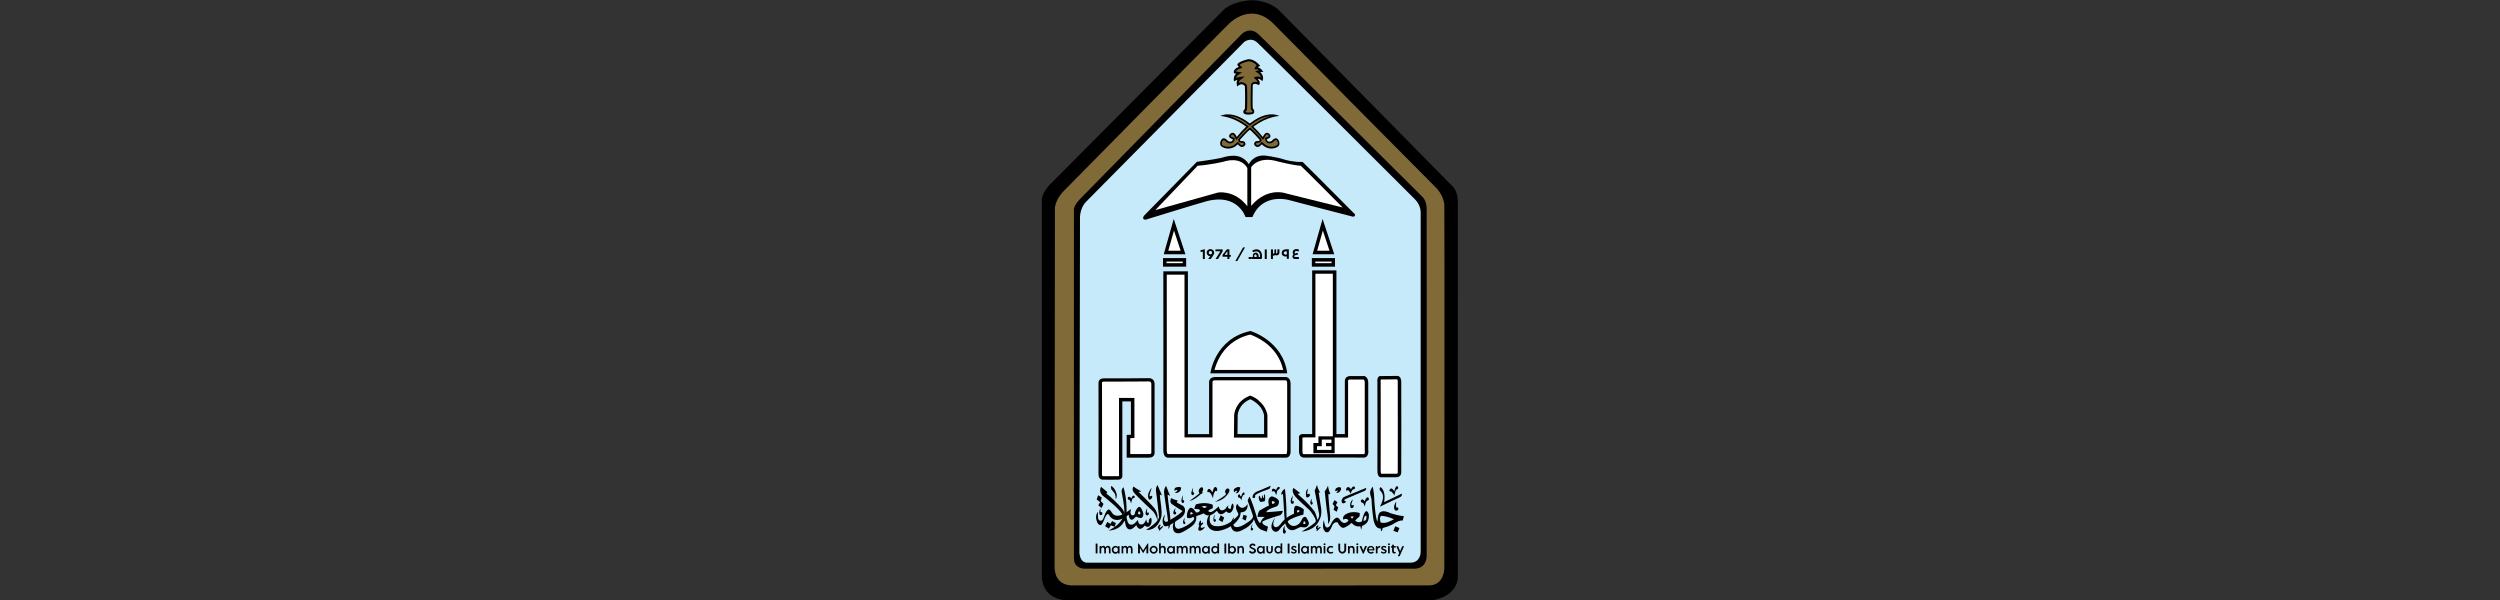 <?xml version="1.0" encoding="UTF-8"?>
<svg id="Layer_1" data-name="Layer 1" xmlns="http://www.w3.org/2000/svg" viewBox="0 0 300 72">
  <rect x="0" y="0" width="300" height="72" fill="#333333" stroke="none"/>
  <defs>
    <style>
      .cls-1, .cls-2 {
        fill: #fff;
      }

      .cls-3, .cls-4 {
        fill: #806a38;
      }

      .cls-5 {
        fill: #c7eafb;
      }

      .cls-4, .cls-2, .cls-6 {
        fill-rule: evenodd;
      }
    </style>
  </defs>
  <g>
    <path d="m153.46,1.21s-1.03-1.07-3.04-1.18c-.22-.02-2.17.02-3.48,1.05-.24.24-21,21.11-21,21.11,0,0-.98,1.05-.92,1.86v44.93s-.22,2.69,2.71,3.04h44.21s3.06-.39,3-2.98c-.02-.96,0-44.67,0-44.67,0,0,.11-1.4-.74-2.12L153.46,1.21h0Z"/>
    <path class="cls-5" d="m149.28,5.06s.79-.7,1.62.07c.89.82,18.86,18.75,18.86,18.75,0,0,.66.59.72,1.51v40.84s.02,1.23-1.16,1.29h-38.83s-.83.13-.96-1.16l.07-40.23s-.04-1.14.74-1.93c.79-.79,18.94-19.14,18.94-19.14h0Z"/>
    <path class="cls-6" d="m149.85,19.72s.5-1.16,1.95-1.05c0,0,1.36.15,2.41.5,0,0,1.05.31,2.1.26.87.83,6.3,6.3,6.3,6.3,0,0,.02.33-.31.26s-7.57-1.97-7.57-1.97c0,0-3.19-.98-4.44,2.03h-.83s-.9-2.91-4.68-1.9c-1.09.29-7.29,2.21-7.29,2.21,0,0-.5.04-.24-.44l6.37-6.5s2.12-.29,2.87-.46c.52-.13,2.36-.85,3.37.75h0Z"/>
    <path d="m150.92,9.43c.04.05.1.13.15.21.09.16.17.39.01.55h-.06c-.1-.05-.26-.12-.4-.13-.14-.01-.25.03-.29.18-.01.43-.04,2.42,0,2.76.05.06.13.16.17.28.04.13.02.29-.16.4-.18.05-.72.16-1.02-.03-.09-.07-.28-.22.07-.59.03-.37.03-2.49-.01-2.73-.07-.09-.38-.43-.85-.01l-.07.06-.02-.09c-.01-.07-.05-.23-.04-.39,0-.11.03-.24.1-.34-.18.06-.35.17-.35.17l-.05.04s-.03-.1-.04-.16c0-.06-.02-.14,0-.24.02-.17.09-.36.29-.52-.19-.03-.27-.06-.27-.06-.02-.04-.17-.48.57-.76-.15-.18-.17-.25-.17-.26,0-.05.02-.34,1.27-.66.01,0,.7-.12,1.43.74l.04.05-.06.03c-.11.06-.18.11-.22.15.13.03.37.12.61.47l.05.07h-.09c-.13.02-.22.03-.28.04.05.05.12.12.19.22.12.19.22.46.09.79l-.03.07-.05-.05c-.18-.16-.33-.22-.43-.24-.02,0-.04,0-.05,0h0Z"/>
    <path class="cls-6" d="m146.42,13.92s2.11-1.25,5.12,2.52c.07-.12.31-.77.77-.39.13.13.36.47-.31.66.01.13.2.45.6.2.15-.16.61-.66.89.06.03.18.2.58-.49.79-.12.03-.86.28-1.59-.44-.2.23-.55.55-.9.07-.01-.1-.09-.5.51-.47.07,0,.25-.07.03-.26-.22-.19-1.85-2.45-4.62-2.75h0Z"/>
    <path class="cls-2" d="m150.14,20.07s.83-1.42,3.26-.68c0,0,1.82.46,2.69.5.61.55,5.03,5.01,5.03,5.01l-6.87-1.71s-2.14-.79-4.11,1.51v-4.64h0Z"/>
    <path class="cls-2" d="m149.7,20.22s-.61-1.55-2.98-.79c0,0-1.51.35-3,.46-.39.42-5.08,5.32-5.08,5.32l7.5-2.1s1.97-.39,3.54,1.64v-4.53h0Z"/>
    <path class="cls-6" d="m153.53,13.92s-2.11-1.25-5.12,2.52c-.07-.12-.31-.77-.77-.39-.13.13-.37.47.31.66-.01.13-.2.45-.6.2-.15-.16-.61-.66-.89.06-.03.18-.2.58.49.79.12.03.86.28,1.59-.44.2.23.55.55.9.07.01-.1.09-.5-.51-.47-.07,0-.25-.07-.03-.26.22-.19,1.86-2.45,4.63-2.75h0Z"/>
    <path class="cls-3" d="m149.46,13.43c.02-.06.06-.12.13-.2l.05-.05v-.07c.04-.32.04-2.61-.01-2.84v-.05c-.09-.1-.44-.52-.96-.29,0-.14.05-.24.12-.3l.58-.46-.73.09c-.11.01-.22.05-.32.1.02-.12.09-.26.26-.37l.48-.29-.55-.09c-.08-.01-.15-.02-.2-.03.03-.08.12-.22.48-.34l.29-.1-.2-.23c-.06-.07-.1-.11-.12-.15.14-.1.42-.25,1.03-.4,0,0,.03,0,.07,0,.06,0,.14,0,.25.04.18.05.43.17.7.44-.03.02-.05.04-.07.06-.03.03-.05.06-.07.08l-.03.06-.04.09-.08.19s.32,0,.33,0c.02,0,.05,0,.1.03.03.01.08.04.13.08-.14.03-.46.12-.46.12l.37.25s.27.19.31.49c-.09-.05-.18-.08-.25-.09-.07-.02-.14-.02-.18-.02-.03,0-.12.03-.2.05-.08.02-.23.07-.23.07l.25.24s.18.2.23.34c-.08-.03-.17-.05-.25-.06-.22-.02-.48.06-.56.38v.04c-.02.41-.05,2.51,0,2.83v.06s.05.04.05.04c.04.05.1.13.13.2.01.04.01.06-.02.09-.09.02-.22.05-.37.05-.17,0-.31-.01-.39-.06h-.02Z"/>
    <path class="cls-3" d="m147.53,13.93c.09,0,.19.02.29.03.84.15,2.08.74,3.56,2.6l.18.23.16-.25s.05-.1.09-.17c.04-.07.08-.13.12-.18.06-.07.12-.1.25,0,.02.02.05.05.06.08.02.03.02.04.02.05,0,.02-.03.09-.3.17l-.17.05.02.18c.02.2.33.73.92.36.07-.06.12-.12.18-.17s.12-.09.17-.1c.03-.01.06-.01.09,0,.03.02.09.07.14.21,0,.04.02.09.03.14,0,.05,0,.09,0,.13-.01.05-.07.17-.38.26-.03,0-.09.02-.17.04-.08.01-.19.02-.32.01-.25-.02-.57-.12-.89-.44l-.16-.15-.14.17c-.1.12-.21.21-.3.24-.05.02-.13.03-.25-.12v-.04s0-.05.01-.07c0,0,.01-.03.05-.04.04-.02.11-.03.24-.03.07,0,.22-.05.3-.15.1-.14.06-.31-.13-.48-.01-.01-.05-.05-.13-.14-.07-.08-.17-.19-.28-.31-.23-.25-.55-.57-.95-.88-.59-.46-1.35-.94-2.29-1.23h0Z"/>
    <path class="cls-3" d="m150.13,15.17c-.4.32-.72.64-.95.88-.11.12-.21.23-.28.31-.08.09-.11.13-.13.14-.19.17-.23.34-.13.48.08.1.23.15.3.15.13,0,.2,0,.24.03.04.02.05.03.05.04,0,.01.01.04.01.07v.04c-.12.14-.2.13-.25.12-.1-.03-.2-.13-.3-.24l-.14-.17-.16.15c-.33.32-.65.42-.9.44-.13,0-.23,0-.32-.01-.09-.01-.15-.03-.18-.04-.3-.09-.36-.2-.37-.26,0-.04,0-.08,0-.13,0-.05.02-.1.03-.14.06-.14.11-.2.14-.21.03-.02.05-.01.09,0,.11.03.23.15.31.24.62.4.94-.11.96-.32l.02-.18-.17-.05c-.27-.08-.3-.15-.3-.17,0-.01,0-.03.02-.06.01-.03.04-.05.06-.08.13-.1.18-.07.24,0,.04.05.09.11.12.18.04.08.07.14.09.17l.16.25.18-.23c1.48-1.86,2.72-2.45,3.56-2.6.1-.02.2-.03.29-.03-.93.28-1.7.76-2.29,1.23h0Z"/>
    <path class="cls-4" d="m148.91,4.18s.98-1.14,2.14-.04c1.16,1.09,19.65,19.49,19.65,19.49,0,0,.48.42.5,1.38.02.96,0,41.76,0,41.76,0,0,0,1.44-1.44,1.47-1.44.02-39.66,0-39.66,0,0,0-1.23,0-1.23-1.25V25.34s-.18-.52.72-1.44c.9-.92,19.32-19.71,19.32-19.71h0Zm-1.62-1.14s1.18-1.36,2.82-1.4c0,0,1.38-.18,2.73,1.23,1.36,1.4,19.45,19.62,19.45,19.62,0,0,.98.9,1.03,2.17.04,1.27,0,43.51,0,43.51,0,0,.02,2.06-1.84,2.08-1.86.02-42.68,0-42.68,0,0,0-2.25.22-2.25-2.25s.04-42.68.04-42.68c0,0-.2-1.09,1.07-2.41,1.27-1.31,19.62-19.87,19.62-19.87h0Z"/>
  </g>
  <g>
    <path d="m131.7,65.23v1.18h-.22v-1.18h.22Z"/>
    <path d="m131.93,65.53h.19v.1c.07-.09.16-.13.27-.13s.21.04.27.18c.06-.12.17-.18.3-.18.17,0,.31.1.31.44v.47h-.2v-.47c0-.18-.07-.25-.17-.25s-.19.08-.19.24v.48h-.2v-.48c0-.17-.07-.24-.17-.24-.12,0-.19.09-.19.25v.47h-.2v-.88h0Z"/>
    <path d="m133.85,65.51c.13,0,.24.05.3.15v-.12h.2v.88h-.19v-.12c-.08.09-.19.15-.31.15-.25,0-.44-.2-.44-.47s.19-.47.44-.47Zm.04.74c.13,0,.25-.08.26-.28,0-.19-.12-.28-.26-.28-.15,0-.28.11-.28.28s.12.28.28.28Z"/>
    <path d="m134.57,65.53h.19v.1c.07-.09.16-.13.27-.13s.21.04.27.18c.06-.12.17-.18.3-.18.17,0,.31.1.31.44v.47h-.2v-.47c0-.18-.07-.25-.17-.25s-.19.08-.19.24v.48h-.2v-.48c0-.17-.07-.24-.17-.24-.12,0-.19.09-.19.25v.47h-.2v-.88h0Z"/>
    <path d="m137.79,66.41h-.22v-.67l-.39.65h0l-.39-.65v.67h-.22v-1.19h.08l.53.83.53-.83h.08v1.19Z"/>
    <path d="m137.96,65.97c0-.26.21-.47.48-.47s.48.21.48.47-.21.47-.48.47-.48-.21-.48-.47Zm.76,0c0-.15-.12-.28-.28-.28s-.28.12-.28.28.12.28.28.28c.15,0,.28-.12.28-.28Z"/>
    <path d="m139.88,65.93v.47h-.2v-.47c0-.17-.08-.24-.19-.24-.12,0-.2.08-.2.24v.47h-.2v-1.2h.2v.43c.06-.08.16-.13.28-.13.17,0,.33.09.33.43Z"/>
    <path d="m140.48,65.51c.13,0,.24.05.3.15v-.12h.2v.88h-.19v-.12c-.08.09-.19.15-.31.15-.25,0-.44-.2-.44-.47s.19-.47.44-.47Zm.04.74c.13,0,.25-.08.26-.28,0-.19-.12-.28-.26-.28-.15,0-.28.11-.28.28s.12.28.28.28Z"/>
    <path d="m141.19,65.53h.19v.1c.07-.09.16-.13.27-.13s.21.04.27.18c.06-.12.17-.18.3-.18.17,0,.31.1.31.44v.47h-.2v-.47c0-.18-.07-.25-.17-.25s-.19.08-.19.24v.48h-.2v-.48c0-.17-.07-.24-.17-.24-.12,0-.19.09-.19.25v.47h-.2v-.88h0Z"/>
    <path d="m142.74,65.53h.19v.1c.07-.09.16-.13.27-.13s.21.04.27.18c.06-.12.17-.18.3-.18.17,0,.31.1.31.44v.47h-.2v-.47c0-.18-.07-.25-.17-.25s-.19.08-.19.24v.48h-.2v-.48c0-.17-.07-.24-.17-.24-.12,0-.19.09-.19.25v.47h-.2v-.88h0Z"/>
    <path d="m144.67,65.51c.13,0,.24.05.3.15v-.12h.2v.88h-.19v-.12c-.08.09-.19.15-.31.15-.25,0-.44-.2-.44-.47s.19-.47.44-.47Zm.04.74c.13,0,.25-.08.26-.28,0-.19-.12-.28-.26-.28-.15,0-.28.11-.28.28,0,.16.12.28.28.28Z"/>
    <path d="m145.79,65.51c.12,0,.23.05.3.14v-.44h.2v1.2h-.19v-.12c-.08.09-.19.15-.31.15-.25,0-.44-.2-.44-.47s.19-.46.44-.46Zm.04.74c.1,0,.26-.09.26-.27,0-.21-.13-.28-.26-.28-.15,0-.28.11-.28.28,0,.16.12.28.28.28Z"/>
    <path d="m147.15,65.23v1.18h-.22v-1.18h.22Z"/>
    <path d="m147.38,65.21h.2v.44c.07-.09.18-.14.3-.14.24,0,.44.2.44.47s-.19.47-.44.47c-.13,0-.24-.05-.3-.15v.12h-.2v-1.2Zm.46,1.04c.15,0,.27-.12.27-.28s-.13-.28-.28-.28c-.12,0-.26.08-.26.28,0,.19.15.27.26.27Z"/>
    <path d="m148.47,65.53h.19v.11c.07-.09.17-.13.29-.13.17,0,.33.09.33.43v.47h-.2v-.47c0-.17-.08-.24-.19-.24-.12,0-.2.08-.2.24v.47h-.2v-.88h0Z"/>
    <path d="m149.88,66.2l.13-.13c.05.09.16.15.28.15s.21-.06.21-.14c0-.1-.15-.16-.28-.21-.15-.06-.29-.15-.29-.32,0-.19.18-.33.39-.33.18,0,.31.1.35.21l-.13.12c-.04-.08-.14-.12-.22-.12-.1,0-.18.06-.18.14,0,.09.11.12.25.17.18.07.33.17.33.35,0,.21-.2.35-.43.35-.2,0-.36-.1-.41-.22Z"/>
    <path d="m151.26,65.51c.13,0,.24.05.3.15v-.12h.2v.88h-.19v-.12c-.08.09-.19.15-.31.15-.25,0-.44-.2-.44-.47s.19-.47.44-.47Zm.04.74c.13,0,.25-.08.26-.28,0-.19-.12-.28-.26-.28-.15,0-.28.11-.28.28,0,.16.12.28.28.28Z"/>
    <path d="m151.97,66.02v-.49h.2v.49c0,.14.08.22.18.22.1,0,.19-.08.19-.22v-.49h.2v.49c0,.24-.17.4-.39.4s-.39-.16-.39-.4Z"/>
    <path d="m153.37,65.51c.12,0,.23.05.3.14v-.44h.2v1.2h-.19v-.12c-.08.09-.19.15-.31.15-.25,0-.44-.2-.44-.47s.19-.46.44-.46Zm.04.74c.1,0,.26-.09.26-.27,0-.21-.13-.28-.26-.28-.15,0-.28.11-.28.28s.12.28.28.28Z"/>
    <path d="m154.74,65.23v1.18h-.22v-1.18h.22Z"/>
    <path d="m154.91,66.27l.1-.12c.05.07.15.12.26.12.07,0,.14-.03.14-.1s-.1-.1-.21-.14c-.12-.04-.25-.12-.25-.26,0-.16.15-.27.33-.27.13,0,.26.06.3.15l-.11.11c-.04-.06-.12-.09-.2-.09s-.13.03-.13.09c0,.06.08.09.21.13.14.05.26.12.26.26,0,.17-.16.28-.36.28-.15,0-.29-.07-.34-.17Z"/>
    <path d="m155.97,65.21v1.2h-.2v-1.2h.2Z"/>
    <path d="m156.56,65.51c.13,0,.24.05.3.15v-.12h.2v.88h-.19v-.12c-.08.09-.19.15-.31.15-.25,0-.44-.2-.44-.47s.19-.47.44-.47Zm.04.74c.13,0,.25-.08.26-.28,0-.19-.12-.28-.26-.28-.15,0-.28.11-.28.28s.12.28.28.28Z"/>
    <path d="m157.28,65.53h.19v.1c.07-.09.16-.13.27-.13s.21.04.27.18c.06-.12.17-.18.3-.18.17,0,.31.1.31.44v.47h-.2v-.47c0-.18-.07-.25-.17-.25s-.19.08-.19.24v.48h-.2v-.48c0-.17-.07-.24-.17-.24-.12,0-.19.09-.19.25v.47h-.2v-.88h0Z"/>
    <path d="m158.82,65.31c0-.06.05-.11.12-.11s.12.05.12.11-.05.11-.12.11c-.07,0-.12-.05-.12-.11Zm.22.22v.88h-.2v-.88h.2Z"/>
    <path d="m159.22,65.97c0-.28.23-.47.48-.47.11,0,.22.04.3.1l-.1.15s-.12-.07-.2-.07c-.15,0-.28.12-.28.29s.13.29.28.29c.08,0,.16-.03.2-.07l.1.14c-.08.07-.2.11-.32.11-.24,0-.48-.18-.48-.47Z"/>
    <path d="m160.6,65.96v-.73h.22v.73c0,.15.11.26.25.26s.25-.11.25-.26v-.73h.22v.73c0,.27-.2.47-.46.47s-.46-.2-.46-.47Z"/>
    <path d="m161.74,65.53h.19v.11c.07-.09.17-.13.29-.13.17,0,.33.09.33.43v.47h-.2v-.47c0-.17-.08-.24-.19-.24-.12,0-.2.08-.2.24v.47h-.2v-.88h0Z"/>
    <path d="m162.76,65.31c0-.06.05-.11.12-.11s.12.05.12.11-.05.11-.12.11-.12-.05-.12-.11Zm.22.22v.88h-.2v-.88h.2Z"/>
    <path d="m163.63,66.43h-.09l-.4-.9h.23l.22.54.22-.54h.23l-.4.9Z"/>
    <path d="m164.51,65.51c.26,0,.42.2.42.43,0,.04,0,.08-.02.11h-.66c.03.13.13.22.26.22.07,0,.15-.03.21-.09l.15.1c-.09.12-.25.16-.36.16-.26,0-.46-.2-.46-.47,0-.27.2-.46.46-.46Zm.23.4c0-.13-.09-.24-.23-.24s-.24.1-.26.24h.49Z"/>
    <path d="m165.1,65.53h.19v.15c.1-.13.23-.18.35-.18l-.03.21s-.02,0-.04,0c-.13,0-.27.07-.27.33v.37h-.2v-.88Z"/>
    <path d="m165.7,66.27l.1-.12c.05.07.15.12.26.12.07,0,.14-.03.14-.1s-.1-.1-.21-.14c-.12-.04-.25-.12-.25-.26,0-.16.15-.27.33-.27.13,0,.26.06.3.15l-.11.11c-.04-.06-.12-.09-.2-.09s-.13.03-.13.09c0,.06.08.09.21.13.14.05.26.12.26.26,0,.17-.16.28-.36.28-.16,0-.29-.07-.34-.17Z"/>
    <path d="m166.55,65.31c0-.06.05-.11.12-.11s.12.05.12.11-.05.11-.12.11c-.07,0-.12-.05-.12-.11Zm.22.22v.88h-.2v-.88h.2Z"/>
    <path d="m167.05,66.13v-.41h-.12v-.17h.03c.07,0,.11-.04.11-.11v-.08h.19v.17h.22v.18h-.22v.4c0,.09.05.14.12.14.03,0,.07-.01.1-.02v.16s-.11.03-.17.03c-.19,0-.26-.13-.26-.3Z"/>
    <path d="m167.95,66.74h-.21l.17-.38-.36-.82h.23l.23.6.26-.6h.22l-.53,1.2Z"/>
  </g>
  <g>
    <path class="cls-6" d="m168.23,59.23l-2.14,1.03s.29-1.29-.42-1.81c0,0-.32.23.08.57.12.15.48.65-.16,1.78.25-.11,2.2-1.06,2.47-1.17.1-.09.19-.16.17-.39h0Z"/>
    <path class="cls-6" d="m167.58,58.75s.39-.11.1-.41c-.12-.03-.25.1-.36.61-.16-.22-.43-.6-.6-.06.04.03.06.13.23.08.12.12.32.32.36.5.06-.21.15-.7.26-.71h0Z"/>
    <path class="cls-6" d="m167.54,60.19s-.49.69-.11,1.06c.1.03.31.06.37-.14.03-.12-.04-.29-.2-.19-.07-.03-.11-.19-.05-.73h0Z"/>
    <polygon class="cls-6" points="167.2 63.7 167.43 63.15 167.93 63.37 167.72 63.88 167.2 63.7"/>
    <path class="cls-6" d="m163.76,60.17s.18-.57.4-.49c.09.04.23.31-.08.41-.09.03-.25.17-.29.7-.07-.16-.17-.48-.33-.47-.09,0-.3-.18-.05-.38.12-.03.23,0,.35.24h0Z"/>
    <path class="cls-6" d="m162.46,60.58s-.38.2-.28-.16c.09-.22.16-.48.16-.48,0,0-.48.32-.27.98.07.09.41.12.38-.33h0Z"/>
    <path class="cls-6" d="m163.93,58.55l-2.69,1.1s-.47.45-.14.74c.1.03.31,0,.44-.21-.12-.02-.38-.15-.1-.29.28-.14,2.33-.99,2.33-.99,0,0,.22-.1.16-.35h0Z"/>
    <path class="cls-6" d="m162.11,58.74s.21-.52.46-.32c.06.07.04.35-.21.3-.07.06-.22.25-.27.52-.09-.1-.19-.37-.3-.41-.1.01-.15.01-.2.07-.04-.06-.14-.26.13-.45.13,0,.28.03.39.28h0Z"/>
    <path class="cls-6" d="m160.24,58.96s.22-.11.31-.11c-.05.09-.1.23-.22.29.16.02.41.03.59-.39.01-.12.08-.33-.32-.28-.17.04-.45.18-.35.49h0Z"/>
    <polygon class="cls-6" points="159.91 60.47 160.14 60.01 160.49 60.27 160.3 60.62 160.59 60.9 160.4 61.41 160.03 61.17 160.14 60.75 159.91 60.47"/>
    <path class="cls-6" d="m159.64,59.29s-.27-.67-.28-1.01c-.12.31-.28.54-.39.67,0,.18.24,2.31.33,2.8.04.23.11.98.06,1.15.09-.19.37-.28.22-1.41-.07-.67-.2-2.03-.17-2.2.1,0,.16.02.23,0h0Z"/>
    <path class="cls-6" d="m158.45,59.12s-.3-.34-.41-.94c-.12.36-.21.57-.28.68.04.22.43,2.18.49,2.59.03.22.16.48-.15.93-.07-.18-.2-.85-.43-1.11-.23-.27-.66-.87-1.96-2,.23-.04.31-.1.31-.1,0,0-.38-.29-.8-.62-.08.13-.33.55.49,1.32.2.23.72.68,1.46,1.37.13.15.74.93.73,1.29-.07.13.06.2-1.72,1.27.29-.04,1.65-.18,2.14-1.4.09-.17.31-.54.22-1.38-.07-.39-.3-1.93-.3-1.93,0,0,.15.03.24.03h0Z"/>
    <path class="cls-6" d="m157.39,59.84s-.27.36-.09.7c.06.06.19.06.26-.23-.1.01-.2-.01-.17-.47h0Z"/>
    <path class="cls-6" d="m156.87,59.29s-.03-.28.12-.65c-.15.1-.38.27-.24,1,.01.04.22.15.41-.13.05-.09.05-.15-.05-.28-.09.04-.16.09-.24.06h0Z"/>
    <path class="cls-6" d="m158.12,63.29s.15-.13.06-.22c-.06,0-.15-.05-.26.17-.01.1-.03.25.11.28-.05.1-.12.3.07.16.12-.11.31-.32.38-.39,0-.06-.1-.12-.2.01-.06.06-.16.19-.16-.01h0Z"/>
    <path class="cls-6" d="m155.24,60.11s.11.38-.22.36c-.09-.06-.33-.4.14-1.02-.05.22-.24.91.08.66h0Z"/>
    <path class="cls-6" d="m154.17,63.1s-.28.25-.21.82c.03.09.28.25.34-.11.02-.15,0-.15-.11-.18-.03-.07-.08-.34,0-.53h0Z"/>
    <path class="cls-6" d="m153.4,58.75s.38-.2.05-.33c-.12.01-.22.11-.32.39-.15-.12-.52-.41-.51.2.09-.04.26-.14.36.03.1.18.16.39.16.39.06-.23.11-.63.27-.68h0Z"/>
    <path class="cls-6" d="m152.49,58.29s-1.3.54-1.74.73c-.15.1-.5.3-.43.72.09.04.36.1.29-.29.13-.11.12-.22,1.73-.8.13-.23.15-.36.15-.36h0Z"/>
    <path class="cls-6" d="m151.65,59.47s.09-.26.13-.11c.04.15.15.96-.21.81-.12.04-.4.2-.48-.24,0,0-.13-.41.08-.44.03.09.13.48.22.31.04-.09.08-.28.08-.38,0,.01.06-.01.09.18.01.16.04.22.12.1.02-.09-.01-.24-.01-.24h0Z"/>
    <path class="cls-6" d="m149.71,60.5s-.64,1.03-1.24-.05c-.12.2-.22.38-.09.73.11.32.32.51.17.69s-1.24,1.39-2.59,1.27c0,0-1.05.08-.75-1.25.09-.23.1-.26.1-.26,0,0-.47.26-.49,1.09.01.18.18,1.09,1.38.99.13-.01,1.84-.28,2.57-1.68.01-.06.12-.36.11-.55.15,0,.88,0,.84-.97h0Z"/>
    <polygon class="cls-6" points="149.22 61.77 149.63 61.91 149.48 62.47 149.08 62.27 149.22 61.77"/>
    <path class="cls-6" d="m150.21,63.36s.22-.01.16.15c-.04.12-.12.26-.28.06-.01-.1-.01-.42.22-.65-.03.13-.13.44-.11.45h0Z"/>
    <path class="cls-6" d="m148.95,59.57s.13-.44.25-.48c.1-.01.19.08.14.22-.04.1-.09.1-.16.09-.06.09-.18.32-.21.64-.09-.19-.09-.25-.26-.32-.09,0-.23-.08-.13-.31.07-.1.16-.14.23-.01,0,.1.04.16.13.18h0Z"/>
    <path class="cls-6" d="m148.11,59.06s.18-.2.35-.2c-.01.07-.06.25-.21.36.19-.07.44.05.59-.72-.16-.05-.29-.16-.76.18-.03.14-.05.26.02.38h0Z"/>
    <path class="cls-6" d="m147.13,59.28s-.32-.35.11-.66c.13-.01.41,0,.24.44-.09.17-.56.99-1.69,1.17.24-.13,1.32-.78,1.34-.95h0Z"/>
    <path class="cls-6" d="m145.86,58.91s-.25.14-.3.9c-.07-.22-.27-.7-.49-.78-.07.09-.32.07-.11-.31.1-.09.2-.07.35.1.12.15.19.25.19.25.06-.12.09-.58.34-.64.12.03.26.16.22.35-.01.1.01.23-.19.11h0Z"/>
    <path class="cls-6" d="m143.95,59.17s-.3-.22.09-.64c.16-.09.37-.11.33.25-.03.12-.06.19-.12.25.07.04.13.15-.08.23-.06.01-.12.06-.19.13s-.68.62-1.25.73c.16-.14,1.2-.84,1.2-.95h0Z"/>
    <polygon class="cls-6" points="146.48 61.84 146.9 62.11 146.69 62.65 146.25 62.39 146.48 61.84"/>
    <path class="cls-6" d="m145.76,62.3s.2-.03.14.2c-.03.12-.25.2-.28-.06,0,0-.04-.51.15-.7-.02.15-.11.58-.02.56h0Z"/>
    <path class="cls-6" d="m144.12,62.76s.03-.28-.03-.28c-.06.01-.09-.07-.22.32-.04.16-.03.25.06.26-.1.19-.25.54,0,.63.1.02.48-.07.66-.48,0,0-.38.21-.48.1-.04-.06-.06-.2.13-.35.13-.09.21-.2.1-.28-.08.06-.22.19-.24.07h0Z"/>
    <path class="cls-6" d="m141.21,60.29l.12-.22s-.48-.12-.8-.3c-.05.19-.21.49.12.74.33.24,1.06.71,1.26.8-.13.16-.53.56-1.88,1.3-.1.04-.57.04-.2-.86-.16.11-.52.7-.17,1.33.13.09.35.27,1.6-.64.28-.17.88-.5.93-1.04.03-.13.05-.49-.24-.7-.26-.13-.58-.32-.74-.4h0Z"/>
    <path class="cls-6" d="m142.13,62.58s.17.09.09.25c-.07.09-.19.14-.26-.15,0-.12.05-.36.21-.54-.02.16-.09.45-.03.44h0Z"/>
    <path class="cls-6" d="m141.03,61.4s.22.1.06.29c-.09.09-.28.09-.29-.15,0-.18.12-.42.27-.58-.03.16-.12.45-.03.44h0Z"/>
    <path class="cls-6" d="m141.94,60.02s.25-.04.13.25c-.06.1-.19.19-.29-.07-.03-.15,0-.48.2-.79-.06.19-.09.64-.03.61h0Z"/>
    <path class="cls-6" d="m143.16,59.06s.22.02.11.25c-.07.13-.29.2-.32-.15.03-.18.12-.49.24-.63-.05.13-.09.58-.03.52h0Z"/>
    <path class="cls-6" d="m140.95,58.91s.2-.17.37-.13c-.04.12-.16.26-.35.35.12.04.38.08.67-.24.09-.19.1-.38.1-.38,0,0-.26-.19-.73.04-.09.09-.08.29-.06.36h0Z"/>
    <path class="cls-6" d="m140.13,59.35l.29.16s-.33-.75-.49-1.2c-.12.17-.29.35-.23.93.07.58.4,2.76.4,2.76,0,0,.15,1.08.12,1.49.1-.15.32-.46.18-1.71-.15-1.24-.32-2.34-.27-2.44h0Z"/>
    <path class="cls-6" d="m139.19,59.34l.25.12s-.33-.75-.54-1.26c-.12.23-.24.33-.17.8.07.47.34,2.82.35,3.03-.03.23-.18.66-1.55,1.56.22.02,1.36.09,1.82-1.54,0,0,.1-.31,0-1.2-.11-.89-.19-1.45-.16-1.52h0Z"/>
    <path class="cls-6" d="m138.21,59.48s-.32.22-.26-.06.17-.67.29-.92c-.24.22-.62.85-.43,1.29.04.13.16.29.38.02.08-.09.12-.28.03-.33h0Z"/>
    <path class="cls-6" d="m136.63,59.03l.34-.06s-.78-.41-.94-.59c-.09.13-.27.39.14.85.4.46,1.89,1.86,2.21,2.15.17.2.5.72.51,1.24.02-.36.12-.92-.32-1.59-.35-.44-1.63-1.71-1.94-2h0Z"/>
    <path class="cls-6" d="m138.09,62.12s-.22.16-.24.36c0,.18.03.31-.12.26-.07-.03-.19-.2-.16-.45-.12.25-.28.67-.59.64-.1.01-.38.04-.43-.54-.16.17-.52.64-.81.56-.09,0-.39.1-.55-.85,0,0,.11-2.33-.39-3.64,0,0-.24.26-.21.55.04.23.36,1.71.33,2.42-.03.26-.04,1.31-1.89,2.23,0,0,1.33.07,1.91-1.19,0,0,.06.1.09.31.03.2.15.92.75.71.09-.03.42-.26.56-.48.13.25.4.85,1.04.05.1.12.51.37.75-.2.04-.12.15-.54-.04-.75h0Z"/>
    <path class="cls-6" d="m139.17,63.18s.16-.14.08-.23c-.09-.03-.16,0-.31.28-.03.12.04.23.14.26-.03.1-.05.29.13.12.12-.13.28-.33.35-.38.01-.06-.03-.18-.19-.02-.09.1-.24.23-.21-.03h0Z"/>
    <path class="cls-6" d="m135.95,59.78s.25.03.21-.2c-.03-.13-.25-.22-.4.24-.07-.07-.19-.32-.38-.16-.06.07-.12.31.11.31.1.03.2.21.23.46.06-.2.14-.61.22-.64h0Z"/>
    <polygon class="cls-6" points="131.8 60.64 132.01 60.26 131.6 59.93 131.78 59.43 132.22 59.71 132.08 60.11 132.42 60.47 132.19 60.96 131.8 60.64"/>
    <path class="cls-6" d="m132.09,61.45s.29-.03.17.28c-.09.12-.29.16-.35-.12,0-.18.02-.42.15-.6-.01.17-.03.48.03.44h0Z"/>
    <polygon class="cls-6" points="133.24 62.87 132.88 62.63 132.61 63.14 133.06 63.43 133.31 63.04 133.76 63.22 133.91 62.77 133.45 62.53 133.24 62.87"/>
    <path class="cls-6" d="m137.67,61.53s.19-.11.19.06c0,.12-.06.31-.24.25-.09-.03-.32-.16.05-.89-.03.17-.08.64,0,.58h0Z"/>
    <path class="cls-6" d="m133.35,58.67s-.07-.26,0-.35c.07.03.44.22.66,1-.02.15.03.38-.12.6-.01-.15,0-.58-.2-.8-.2-.22-.35-.44-.35-.44h0Z"/>
    <path class="cls-6" d="m132.76,59.24l.12-.19-.75-.63s-.34.51.17,1.04c.33.25,2.25,1.76,2.44,2.4.1-.22.37-.3-.18-.94-.39-.43-1.26-1.32-1.79-1.68h0Z"/>
    <path class="cls-6" d="m162.06,62.03s.09-.1.38-.06c-.03.1-.13.18-.19.28,0,0-.12-.15-.19-.22h0Zm1.56.47s.07-.66.29-.62c.09.03.08.23.05.38-.04.1-.05.22-.34.25h0Zm-.19.06s.17-.98.48-1.22c.09-.04.28.08.35.4.01.18.04.6-.21.95-.13.16-.37.35-.6.42-.03.18-.12.48-.12.48l-.08-.44s-.59.17-1.05-.4c0,0-.6.51-.97.59-.12,0-.41-.02-.71-.65-.1-.04-.49-.08-.69.46-.13.29-.31.7-.52.72-.13.01-.32.04-.51-.44-.06-.19-.07-.66.07-1.02.03.23.11.93.39.89.07.01.29-.03.44-.39.1-.22.65-1.23,1.06-.57.11.16.52.78,1.06.13-.04-.09-.21-.34-.64-.11-.01-.15-.16-.57.78-.85.19-.03.73-.14,1.22.07.01.15-.05.42-.05.42,0,0-.35.24-.51.49.12.09.35.28.82.08h0Z"/>
    <path class="cls-6" d="m165.66,62.67s-.21-.74.15-.77c.22.02.77.08,1.46.41-.19.09-1,.63-1.61.37h0Zm-.36-.09s0-.98.36-1.13c.1-.06.38-.26,1.27.16.28.08,1.09.33,1.53.31-.05.28-.13.54-.13.54,0,0-.35-.06-.89.27-.25.14-.57.39-1.52.64-.06.31-.13.44-.21.32-.01-.09,0-.18-.01-.26-.16-.02-.64.07-.88-1.03,0,0-.21-1.31-.24-2.53-.07-.25-.24-.67-.14-.96.1-.28.24-.45.3-.52.07.34.15.88.18,1.69.02.36.18,2.52.4,2.51h0Z"/>
    <path class="cls-6" d="m156.4,62.76s.06-.35.15-.19c.06.12.22.22.07.29-.12,0-.26.11-.22-.1h0Zm-.5.08s.27-.32.36-.58c.1-.16.37-.42.57-.04.17.32.3.53.2.73-.1.17-.22.46-.94.28-.16.06-.23.09-.72.33-.18.07-.85.27-1.15-.77-.07-.33-.1-.86-.26-3.5,0,0-.1-.03-.23.11.03-.2.03-.45.46-.75.04.35.12.99.18,2.38,0,.33-.07,1.47.32,1.83.1.12.57.53,1.21-.02h0Z"/>
    <path class="cls-6" d="m155.64,61.5s-.02-.33.17-.31c.1.05.18.13.1.22-.08.06-.21.08-.27.09h0Zm-.35.11s-.14-.93.29-.92c.18.03.65.2.88.46-.03.28-.05.6-.05.6,0,0-.78.18-1.56.56-.19.13-.84.6-1.31,1.23-.09.15-.38.42-.73.17-.12-.13-.58-.47.22-1.66-.09.25-.48.97-.01,1.2.1.03.33.03.61-.31.18-.2.46-.77,1.66-1.31h0Z"/>
    <path class="cls-6" d="m152.67,60.46s-.17-.39.09-.32c.16.05.29.09.16.25-.07.06-.1.09-.25.07h0Zm-.39.18s-.31-.88.33-1.08c.16.02.74.21.87.58,0,.15,0,.58-.43.68-.22.07-.99.31-1.11.65.35-.01,2-.17,2-.17,0,0-.02.28-.28.51-.23.07-1.65.47-2.15.77-.03.1-.18.32.65.62-.15.58-.14.61-.14.61l-.58-.21s-.6-.12-.98-1.31c0,0-.08.71-1.41,1.33-.15.09-1.11.57-1.35-.51,0,0-.08-.54.39-1.06-.05.26-.33,1.16.25,1.2,0,0,.47.06,1.13-.41.15-.12.85-.44.9-.88-.04-.2-.5-1.43-.65-1.89.19-.46.21-.48.21-.48,0,0,.23.28.8,2.18.06.23.2.83.49,1.01.09-.17.18-.51.56-.75-.23,0-.58-.02-.88,0,0,0,.03-.49.24-.76.13-.06.89-.53,1.16-.62h0Z"/>
    <path class="cls-6" d="m142.81,61.72s.05-.32.15-.27c.06.05.24.12.15.22-.09.06-.21.08-.3.05h0Zm1.37-.91s.34-.2.64,0c-.09.12-.22.1-.28.17-.07-.03-.17-.12-.36-.18h0Zm3.77-.39s-.15.03-.21.33c-.02.15,0,.32-.12.32-.09,0-.39-.08-.2-.45-.12.09-.26.27-.38.45-.07.07-.41.3-.64.07-.06-.07-.16-.28-.13-.39-.18.17-.65.61-.94.69-.09.01-.41.01-.29-.21.16-.09.41-.23.48-.24.04-.15,0-.42,0-.42,0,0-.77-.41-2-.05-.09.12-.21.55-.21.55,0,0,.63-.04.7.18-.06.1-.28.35-.51.21-.07-.09-.32-.56-.64-.53-.16.07-.49.48-.42,1.18.06.07.42.16.73-.1.09.06.19.2.1.36-.09.12-.79.85-1.82,1.09-.12.01-.73-.05-.34-1.17-.21.31-.58.78-.23,1.49.09.1.42.4,1.06.05s1.39-.79,1.53-1.26c.06-.13.12-.48.08-.64.13-.04.76-.24.89-.33.16.16.68.63,1.59-.31.13.22.39.79,1.11.07.14.15.57.47.85-.33.04-.18.1-.31-.05-.63h0Z"/>
    <path class="cls-6" d="m136.56,61.64s.02-.3.15-.28c.09.09.2.18.12.34-.1.04-.22.04-.28-.06h0Zm-.38.06s-.04-.39.45-.87c.16-.01.25-.01.42.37.11.26.29.62-.02.93-.12.01-.2.1-.7-.14-.15.14-.28.24-.35.32-.07.06-.44.24-.55-.57-.16.19-1.65,1.39-2.39-.02,0,0-.13-.18-.38.27,0,0-.21.51-.37.84-.1.14-.31.39-.61-.12-.13-.28-.3-.88.08-1.3,0,.2-.07.95.17,1.04.09.03.33.13.48-.26.1-.22.27-.9.62-1.06.09,0,.2.09.35.31.1.16.56,1.11,2.32-.36,0,.12,0,.23-.05.39.01.14.13.63.54.22h0Z"/>
  </g>
  <g>
    <path d="m165.54,45.13l2.19-.02s.39.02.42.68c.02.66,0,10.89,0,10.89,0,0,.04.59-.63.59h-1.73s-.53.15-.5-.85c.02-1.01,0-10.59,0-10.59,0,0-.09-.55.26-.7h0Z"/>
    <polygon class="cls-6" points="157.42 30.97 160.2 30.97 160.2 32 157.42 32 157.42 30.97"/>
    <polygon class="cls-6" points="158.71 26.27 160.11 30.51 157.51 30.51 158.71 26.27"/>
    <path d="m150.05,39.72s3.89,1.12,4.42,5.08h-9.23s.52-4.16,4.81-5.08h0Z"/>
    <path d="m135.21,52.19l.5-.02v-4h-1.03v8.84s.09.53-.48.55-1.77,0-1.77,0c0,0-.63.11-.61-.7.02-.81,0-10.85,0-10.85,0,0-.09-.64.7-.61.79.02,5.29-.02,5.29-.02,0,0,.74-.07.74.7v8.18s.09.66-.68.66h-2.67v-2.71h0Z"/>
    <path class="cls-6" d="m150.03,47.91s1.42.57,1.66,1.93v2.25h-3.19l.02-2.28s.07-1.3,1.51-1.9h0Zm-4.31-2.67h8.49s.66-.07.66.81v7.99s.09.88-.57.88h-14.02s-.7.13-.68-.88c.02-1.01,0-21.48,0-21.48h2.95v19.54h2.54v-6.24s-.02-.57.64-.61h0Z"/>
    <path class="cls-6" d="m159.75,52.77h-1.12v.8h-.58v.39h1.71v-.39h-.64v-.44h.64v-.36h0Zm2.14-7.64h1.86s.44.13.44.79v8.09s.15.92-.59.9-7.15,0-7.15,0c0,0-.59.02-.57-.81.02-.83,0-1.53,0-1.53,0,0-.15-.57.7-.48h.88v-19.64h2.91v19.64h1.01v-6.32s-.04-.57.52-.63h0Z"/>
    <path class="cls-1" d="m165.74,56.86v-.02c-.03-.06-.06-.18-.06-.41.02-1.01,0-10.63,0-10.63,0-.03-.01-.11,0-.2,0-.02,0-.04.01-.06l1.97-.02s.02.02.03.04c.02.04.04.11.04.24.02.66,0,10.89,0,10.89,0,0,0,.02,0,.03,0,.02,0,.05-.02.07,0,.01-.01.02-.03.03-.02.01-.07.03-.17.03h-1.76Z"/>
    <polygon class="cls-1" points="159.79 31.39 159.79 31.58 157.84 31.58 157.84 31.39 159.79 31.39"/>
    <polygon class="cls-1" points="158.06 30.09 158.74 27.67 159.54 30.09 158.06 30.09"/>
    <path class="cls-1" d="m150.03,40.15c.57.2,3.31,1.28,3.95,4.24h-8.24l.04-.14c.11-.38.3-.89.61-1.44.61-1.06,1.7-2.21,3.64-2.66h0Z"/>
    <path class="cls-1" d="m138.03,45.81s.13.06.13.26v8.2s0,.03,0,.05c0,.03,0,.06-.02.08,0,.01-.01.03-.04.05-.03.02-.09.04-.21.04h-2.26v-1.91l.5-.02v-4.81h-1.85v9.28s0,.05,0,.08c-.02.02-.04.02-.09.03-.56.02-1.78,0-1.78,0,0,0-.04,0-.05,0-.02,0-.04,0-.06-.01-.04-.06-.07-.12-.06-.27.02-.81,0-10.89,0-10.89,0,0,0-.03,0-.05,0-.02,0-.04.01-.06.02-.03.02-.03.03-.03.03-.02.1-.04.23-.04.79.02,5.37-.02,5.37-.02.06,0,.1.01.14.03h0Z"/>
    <path class="cls-2" d="m151.03,48.04c-.43-.35-.83-.51-.85-.51l-.16-.06-.16.07c-1.67.7-1.76,2.23-1.76,2.27l-.03,2.7h4.02v-2.7c-.15-.85-.65-1.41-1.07-1.76h0Zm3.42,6.01s.01.17-.02.3c-.03.12-.07.14-.13.14h-14.11s-.05,0-.06-.01c-.03-.03-.05-.04-.06-.07-.03-.06-.06-.17-.06-.37.02-.92,0-18.18,0-21.08h2.13v19.53h3.36v-6.65s.01-.07.02-.1c0-.01.02-.03.05-.05s.08-.04.18-.05h8.48s.02,0,.04,0c.02,0,.05,0,.07.02.04.03.05.05.07.07.03.05.05.14.05.3v8.01h0Z"/>
    <path class="cls-1" d="m156.52,52.49h1.33s0-19.64,0-19.64h2.09v19.51h-1.73v.8h-.6v1.22h2.55v-1.88h1.61v-6.75s0-.02,0-.04c0-.03,0-.05.02-.08.01-.03.03-.07.12-.09h1.73c.05.05.13.15.13.38v8.13s.03.2,0,.32c-.02.1-.05.13-.16.13-.73-.02-6.9,0-7.16,0-.04,0-.05-.01-.07-.02-.03-.03-.04-.04-.05-.07-.02-.05-.05-.14-.04-.29.02-.85,0-1.6,0-1.6.05-.02.12-.03.25-.02h0Z"/>
    <polygon class="cls-1" points="159.75 52.77 158.62 52.77 158.62 53.57 158.04 53.57 158.04 53.97 159.75 53.97 159.75 53.57 159.1 53.57 159.1 53.14 159.75 53.14 159.75 52.77"/>
    <polygon class="cls-6" points="139.56 30.97 142.34 30.97 142.34 32 139.56 32 139.56 30.97"/>
    <polygon class="cls-6" points="140.85 26.27 142.25 30.51 139.65 30.51 140.85 26.27"/>
    <polygon class="cls-1" points="141.93 31.39 141.93 31.58 139.98 31.58 139.98 31.39 141.93 31.39"/>
    <polygon class="cls-1" points="140.19 30.09 140.88 27.67 141.68 30.09 140.19 30.09"/>
  </g>
  <g>
    <path d="m144.07,30.24v-.22l.51-.11v1.17h-.24v-.89l-.27.06Z"/>
    <path d="m145.42,29.92c.05.02.1.05.14.09.04.04.08.08.1.13s.04.11.04.17c0,.08-.01.16-.05.22-.03.07-.07.13-.11.2l-.25.35h-.31l.26-.34s-.01,0-.02,0h-.02s-.09,0-.14-.03c-.05-.02-.09-.05-.13-.09-.04-.04-.07-.08-.09-.13-.02-.05-.04-.11-.04-.18,0-.06.01-.12.04-.17.02-.05.06-.1.1-.13s.09-.07.14-.09c.05-.02.11-.03.17-.03.06,0,.11.01.17.03Zm-.32.26s-.05.09-.05.14.02.1.05.14.09.06.15.06.11-.02.15-.06c.04-.04.05-.09.05-.14s-.02-.1-.05-.14c-.04-.04-.09-.06-.15-.06-.06,0-.11.02-.15.06Z"/>
    <path d="m145.85,30.15v-.22h.87v.22l-.56.93h-.29l.58-.93h-.61Z"/>
    <path d="m146.7,30.81v-.22l.52-.67h.31v.67h.17v.22h-.17v.27h-.24v-.27h-.59Zm.59-.67l-.34.44h.34v-.44Z"/>
    <path d="m149.4,29.69l-.93,1.64h-.23l.93-1.64h.23Z"/>
    <path d="m150.18,30.84v.24h-.34v-.24h.34Z"/>
    <path d="m150.34,30.84s0-.03,0-.06,0-.04,0-.07c0-.13.03-.23.09-.29s.15-.1.26-.1c.05,0,.1,0,.14.03.04.02.08.05.11.08s.06.08.07.12c.02.05.03.1.03.16,0,.02,0,.04,0,.07s0,.04,0,.06h.16s0-.06,0-.09c0-.03,0-.05,0-.08,0-.07,0-.13-.02-.18-.01-.05-.04-.1-.07-.15-.04-.06-.09-.1-.15-.13-.06-.03-.14-.04-.24-.04-.07,0-.14.01-.2.04s-.12.05-.16.07l-.08-.22c.08-.04.16-.07.25-.1s.17-.04.26-.04c.06,0,.12,0,.17.02.05.01.1.03.14.06.04.02.08.05.11.09.03.03.06.07.09.11.05.07.08.15.11.23.02.09.03.18.03.29,0,.03,0,.06,0,.09,0,.03,0,.06-.01.1,0,.03-.01.06-.02.09,0,.03-.01.06-.02.08h-1.22v-.24h.2Zm.2-.06s0,.04,0,.06h.26s0-.03,0-.06,0-.05,0-.07c0-.05-.01-.1-.04-.13-.02-.03-.06-.05-.11-.05s-.08.02-.11.05c-.02.03-.03.07-.03.13,0,.02,0,.05,0,.07Z"/>
    <path d="m151.77,29.93h.24v1.15h-.24v-1.15Z"/>
    <path d="m152.52,29.93h.24v.49s.04,0,.06,0c.02,0,.04,0,.06,0s.03-.01.03-.03.01-.03.02-.05c0-.02,0-.05,0-.08v-.33h.2v.34s0,.05,0,.07,0,.04,0,.06c.02,0,.04,0,.07,0,.03,0,.05-.01.07-.04.02-.02.02-.07.02-.13v-.31h.24v.37c0,.12-.03.21-.09.26-.06.06-.14.09-.24.09-.02,0-.05,0-.08,0s-.06-.02-.08-.03c-.03.02-.06.04-.1.05-.04,0-.07.01-.1.01-.03,0-.06,0-.09,0v.42h-.24v-1.15h0Z"/>
    <path d="m154.42,30.78s-.04,0-.06,0-.04,0-.05,0c-.07,0-.14,0-.2-.02-.06-.02-.11-.04-.16-.08-.04-.03-.08-.08-.1-.13-.03-.05-.04-.12-.04-.19s.01-.14.04-.2.07-.1.12-.14.11-.06.18-.08c.07-.02.15-.03.24-.03h.27v1.15h-.24v-.3h0Zm0-.24v-.38h-.09c-.09,0-.16.02-.21.05-.05.03-.07.08-.07.16,0,.07.02.11.07.14.04.03.1.04.18.04.04,0,.09,0,.13,0Z"/>
    <path d="m155.2,31.01c-.07-.05-.11-.12-.11-.22,0-.05.01-.1.03-.14.02-.04.05-.08.09-.11-.02-.04-.04-.09-.06-.13s-.02-.09-.02-.14c0-.05,0-.1.03-.15.02-.05.04-.09.08-.12.03-.03.08-.06.13-.08s.11-.03.18-.03.12,0,.18.02.11.04.17.06l-.08.21-.08-.03s-.04-.01-.06-.02c-.02,0-.04,0-.06,0-.02,0-.04,0-.07,0s-.05,0-.07,0c-.02,0-.04.02-.06.03-.02.01-.03.03-.04.05s-.01.04-.01.07c0,.03,0,.06,0,.08s.01.05.02.07c.04-.01.09-.03.13-.04l.2-.05.04.2-.27.07c-.05.01-.09.03-.13.05s-.05.05-.05.09c0,.02,0,.04.02.05s.03.02.05.03c.02,0,.04.01.07.01.02,0,.04,0,.06,0h.35v.24h-.4c-.12,0-.22-.02-.29-.07Z"/>
  </g>
</svg>